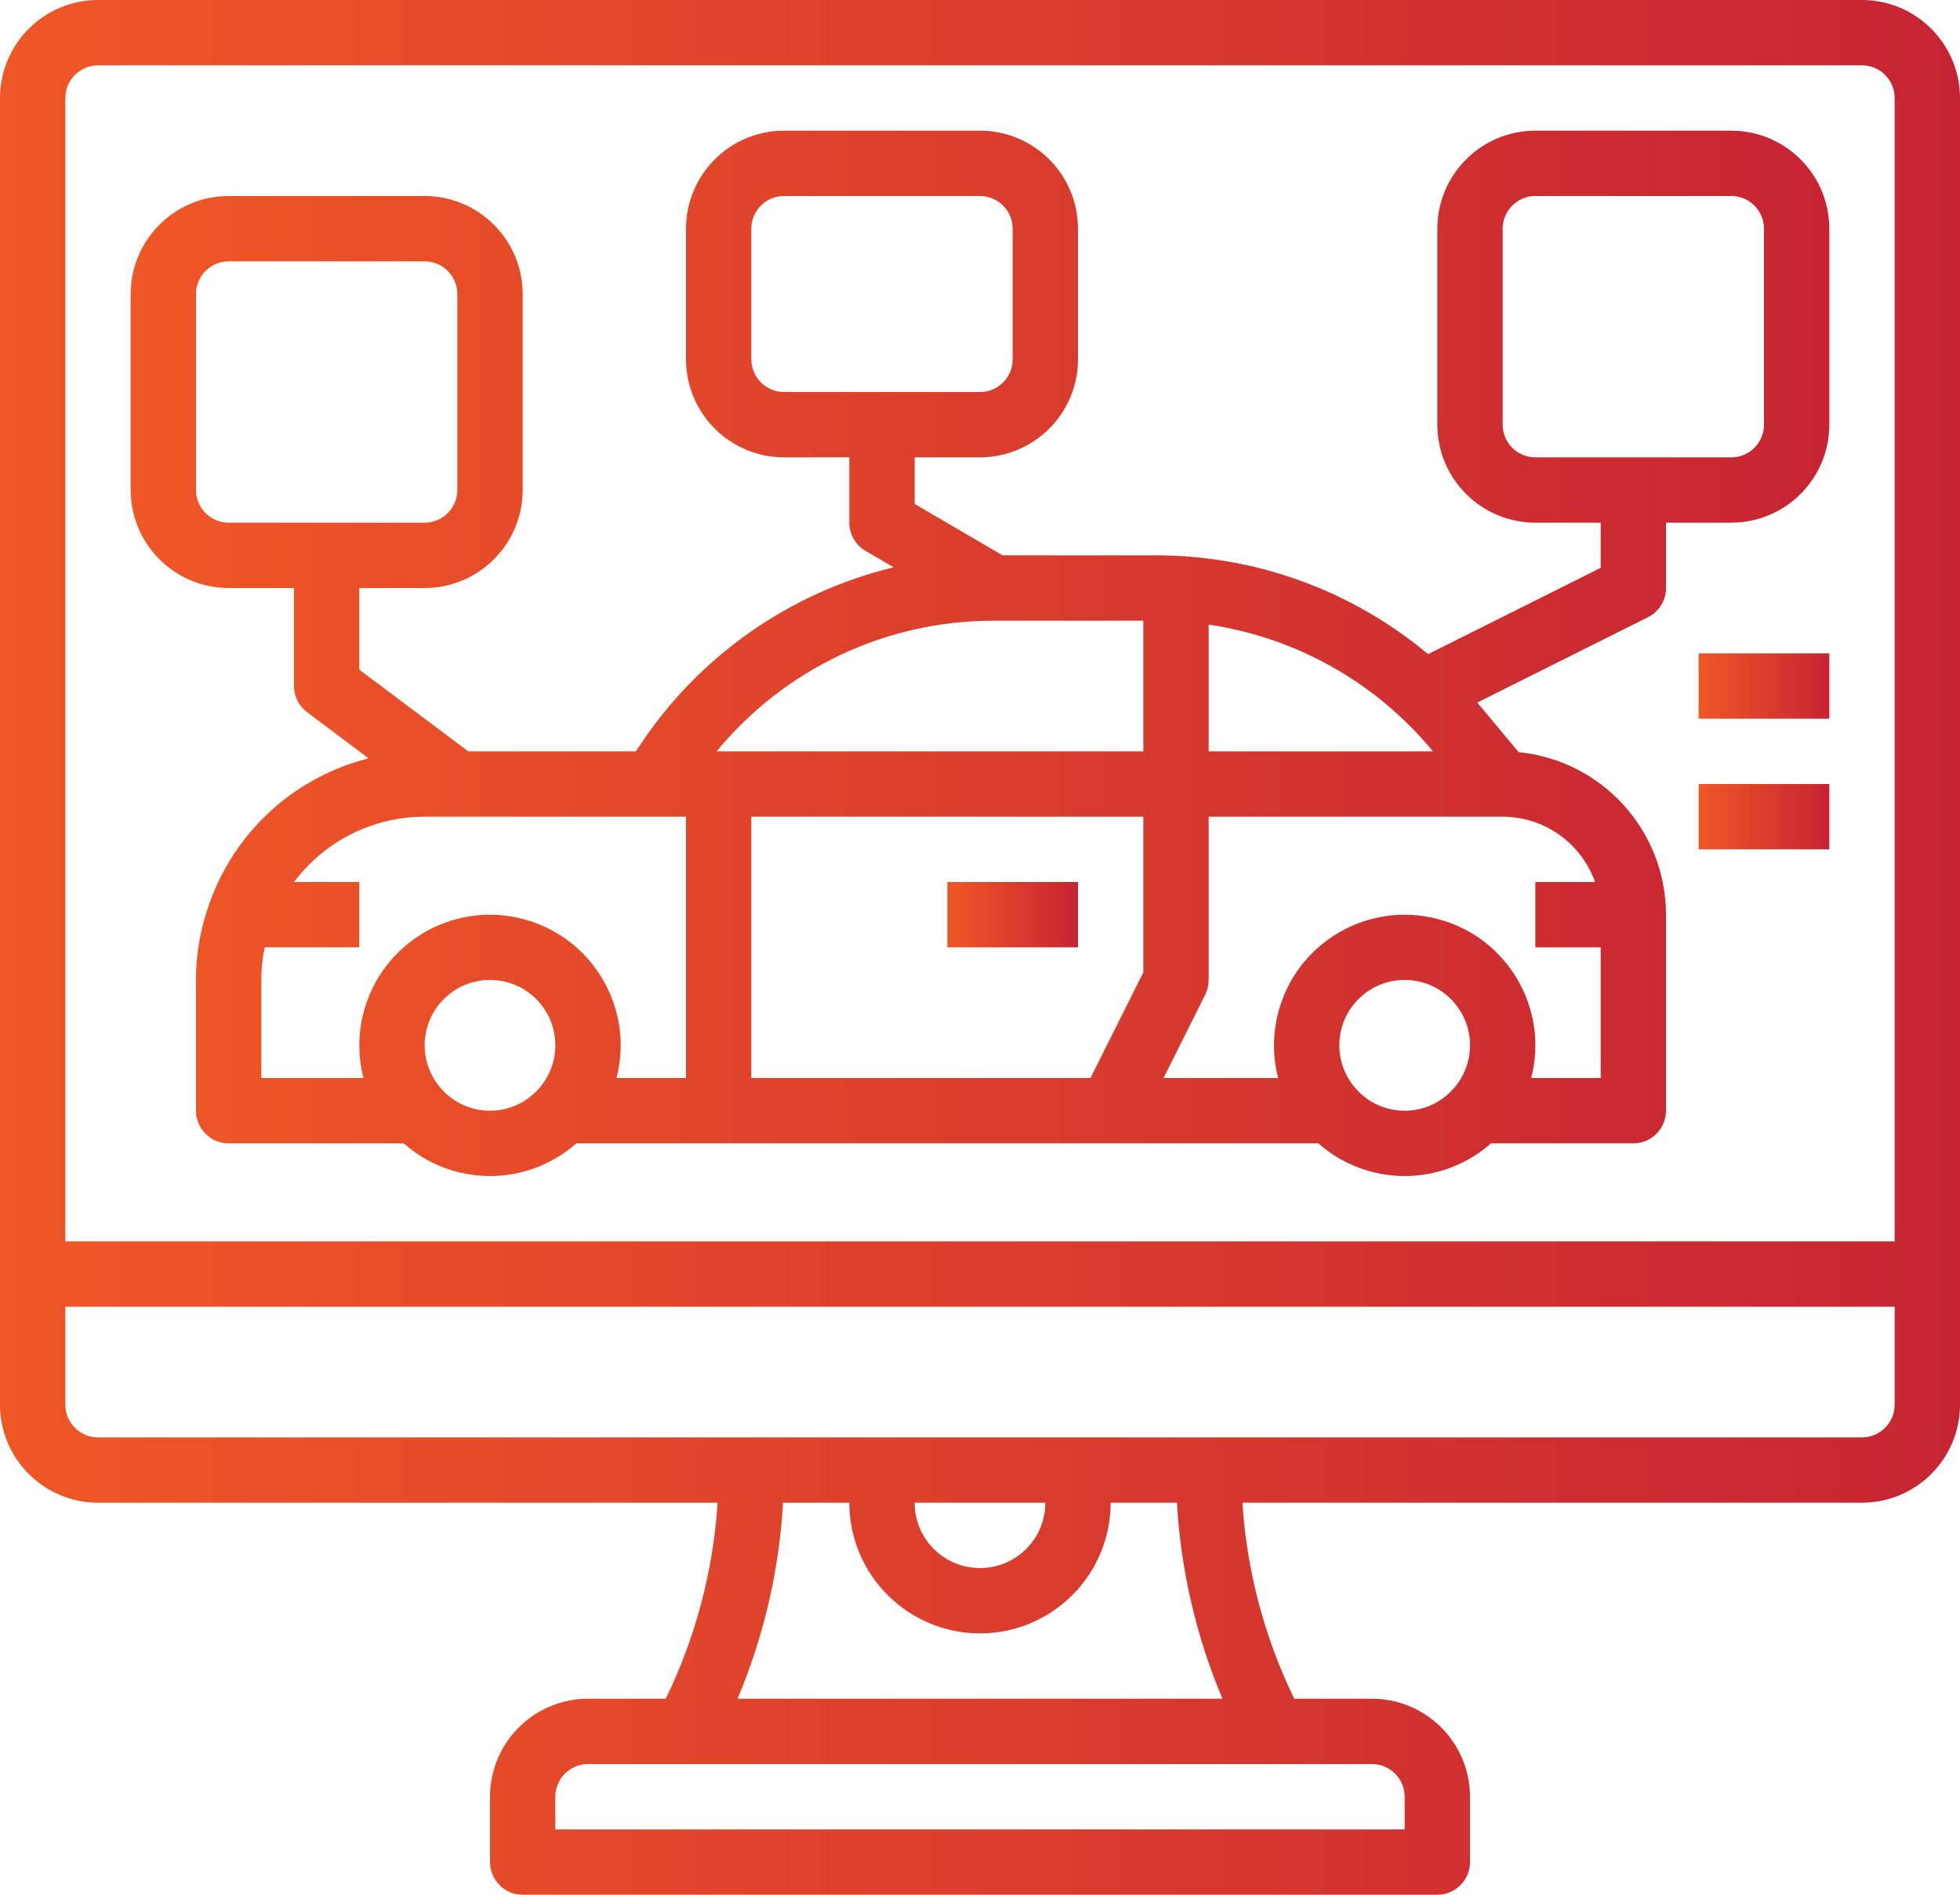 <svg width="60" height="58" viewBox="0 0 60 58" fill="none" xmlns="http://www.w3.org/2000/svg">
<path d="M53 4H47C45.344 4.002 44.002 5.344 44 7V13C44.002 14.656 45.344 15.998 47 16H49V17.382L43.716 20.024C41.379 18.067 38.427 16.997 35.38 17H30.693L28 15.426V14H30C31.656 13.998 32.998 12.656 33 11V7C32.998 5.344 31.656 4.002 30 4H24C22.344 4.002 21.002 5.344 21 7V11C21.002 12.656 22.344 13.998 24 14H26V16C26 16.355 26.189 16.684 26.495 16.863L27.356 17.366C24.182 18.134 21.414 20.07 19.606 22.789L19.465 23H14.333L11 20.5V18H13C14.656 17.998 15.998 16.656 16 15V9C15.998 7.344 14.656 6.002 13 6H7C5.344 6.002 4.002 7.344 4 9V15C4.002 16.656 5.344 17.998 7 18H9V21C9 21.315 9.148 21.611 9.4 21.8L11.285 23.214C9.015 23.784 7.183 25.456 6.408 27.665C6.136 28.413 5.998 29.204 6 30V34C6 34.552 6.448 35 7 35H12.358C13.867 36.333 16.133 36.333 17.642 35H40.358C41.867 36.333 44.133 36.333 45.642 35H50C50.552 35 51 34.552 51 34V28C50.997 25.429 49.047 23.279 46.489 23.024L45.366 21.678C45.319 21.62 45.269 21.564 45.221 21.508L50.447 18.894C50.786 18.725 51 18.379 51 18V16H53C54.656 15.998 55.998 14.656 56 13V7C55.998 5.344 54.656 4.002 53 4ZM7 16C6.448 15.999 6.001 15.552 6 15V9C6.001 8.448 6.448 8.001 7 8H13C13.552 8.001 13.999 8.448 14 9V15C13.999 15.552 13.552 15.999 13 16H7ZM16.525 33.291C16.501 33.315 16.478 33.34 16.457 33.366C15.708 34.171 14.448 34.216 13.644 33.467C13.609 33.434 13.575 33.401 13.543 33.366C13.522 33.34 13.499 33.315 13.475 33.291C12.761 32.449 12.864 31.187 13.706 30.472C14.549 29.758 15.811 29.861 16.525 30.703C17.159 31.45 17.159 32.545 16.525 33.291H16.525ZM21 33H18.873C19.425 30.861 18.138 28.68 15.998 28.128C13.859 27.577 11.678 28.864 11.127 31.003C10.958 31.658 10.958 32.345 11.127 33H8V30C8 29.664 8.034 29.329 8.103 29H11V27H9C9.944 25.74 11.426 24.999 13 25H21V33ZM24 12C23.448 11.999 23.001 11.552 23 11V7C23.001 6.448 23.448 6.001 24 6H30C30.552 6.001 30.999 6.448 31 7V11C30.999 11.552 30.552 11.999 30 12H24ZM35 29.764L33.382 33H23V25H35V29.764ZM35 23H21.938C24.024 20.465 27.136 18.997 30.42 19H35V23ZM37 19.12C39.672 19.515 42.103 20.881 43.83 22.957L43.865 23H37V19.12ZM44.525 33.291C44.501 33.315 44.478 33.34 44.457 33.366C43.708 34.171 42.448 34.216 41.644 33.467C41.609 33.434 41.575 33.401 41.543 33.366C41.522 33.34 41.499 33.315 41.475 33.291C40.761 32.449 40.864 31.187 41.706 30.472C42.548 29.758 43.811 29.861 44.525 30.703C45.159 31.45 45.159 32.545 44.525 33.291H44.525ZM46 25C47.271 25.002 48.403 25.802 48.828 27H47V29H49V33H46.873C47.425 30.861 46.138 28.68 43.998 28.128C41.859 27.577 39.678 28.864 39.127 31.003C38.958 31.658 38.958 32.345 39.127 33H35.618L36.894 30.447C36.964 30.308 37 30.155 37 30V25H46ZM54 13C53.999 13.552 53.552 13.999 53 14H47C46.448 13.999 46.001 13.552 46 13V7C46.001 6.448 46.448 6.001 47 6H53C53.552 6.001 53.999 6.448 54 7V13Z" fill="url(#paint0_linear)"/>
<path d="M57 0H3C1.344 0.002 0.002 1.344 0 3V43C0.002 44.656 1.344 45.998 3 46H21.967C21.834 48.084 21.294 50.122 20.38 52H18C16.344 52.002 15.002 53.344 15 55V57C15 57.552 15.448 58 16 58H44C44.552 58 45 57.552 45 57V55C44.998 53.344 43.656 52.002 42 52H39.62C38.706 50.122 38.166 48.084 38.033 46H57C58.656 45.998 59.998 44.656 60 43V3C59.998 1.344 58.656 0.002 57 0ZM42 54C42.552 54.001 42.999 54.448 43 55V56H17V55C17.001 54.448 17.448 54.001 18 54H42ZM30 50C32.208 49.998 33.998 48.208 34 46H36.029C36.147 48.065 36.618 50.094 37.422 52H22.578C23.382 50.094 23.853 48.065 23.971 46H26C26.003 48.208 27.792 49.998 30 50ZM28 46H32C32 47.105 31.105 48 30 48C28.895 48 28 47.105 28 46ZM58 43C57.999 43.552 57.552 43.999 57 44H3C2.448 43.999 2.001 43.552 2 43V40H58V43ZM58 38H2V3C2.001 2.448 2.448 2.001 3 2H57C57.552 2.001 57.999 2.448 58 3V38Z" fill="url(#paint1_linear)"/>
<path d="M29 27H33V29H29V27Z" fill="url(#paint2_linear)"/>
<path d="M52 20H56V22H52V20Z" fill="url(#paint3_linear)"/>
<path d="M52 24H56V26H52V24Z" fill="url(#paint4_linear)"/>
<defs>
<linearGradient id="paint0_linear" x1="4" y1="20" x2="56" y2="20" gradientUnits="userSpaceOnUse">
<stop stop-color="#EF5726"/>
<stop offset="1" stop-color="#C62433"/>
</linearGradient>
<linearGradient id="paint1_linear" x1="0" y1="29" x2="60" y2="29" gradientUnits="userSpaceOnUse">
<stop stop-color="#EF5726"/>
<stop offset="1" stop-color="#C62433"/>
</linearGradient>
<linearGradient id="paint2_linear" x1="29" y1="28" x2="33" y2="28" gradientUnits="userSpaceOnUse">
<stop stop-color="#EF5726"/>
<stop offset="1" stop-color="#C62433"/>
</linearGradient>
<linearGradient id="paint3_linear" x1="52" y1="21" x2="56" y2="21" gradientUnits="userSpaceOnUse">
<stop stop-color="#EF5726"/>
<stop offset="1" stop-color="#C62433"/>
</linearGradient>
<linearGradient id="paint4_linear" x1="52" y1="25" x2="56" y2="25" gradientUnits="userSpaceOnUse">
<stop stop-color="#EF5726"/>
<stop offset="1" stop-color="#C62433"/>
</linearGradient>
</defs>
</svg>

